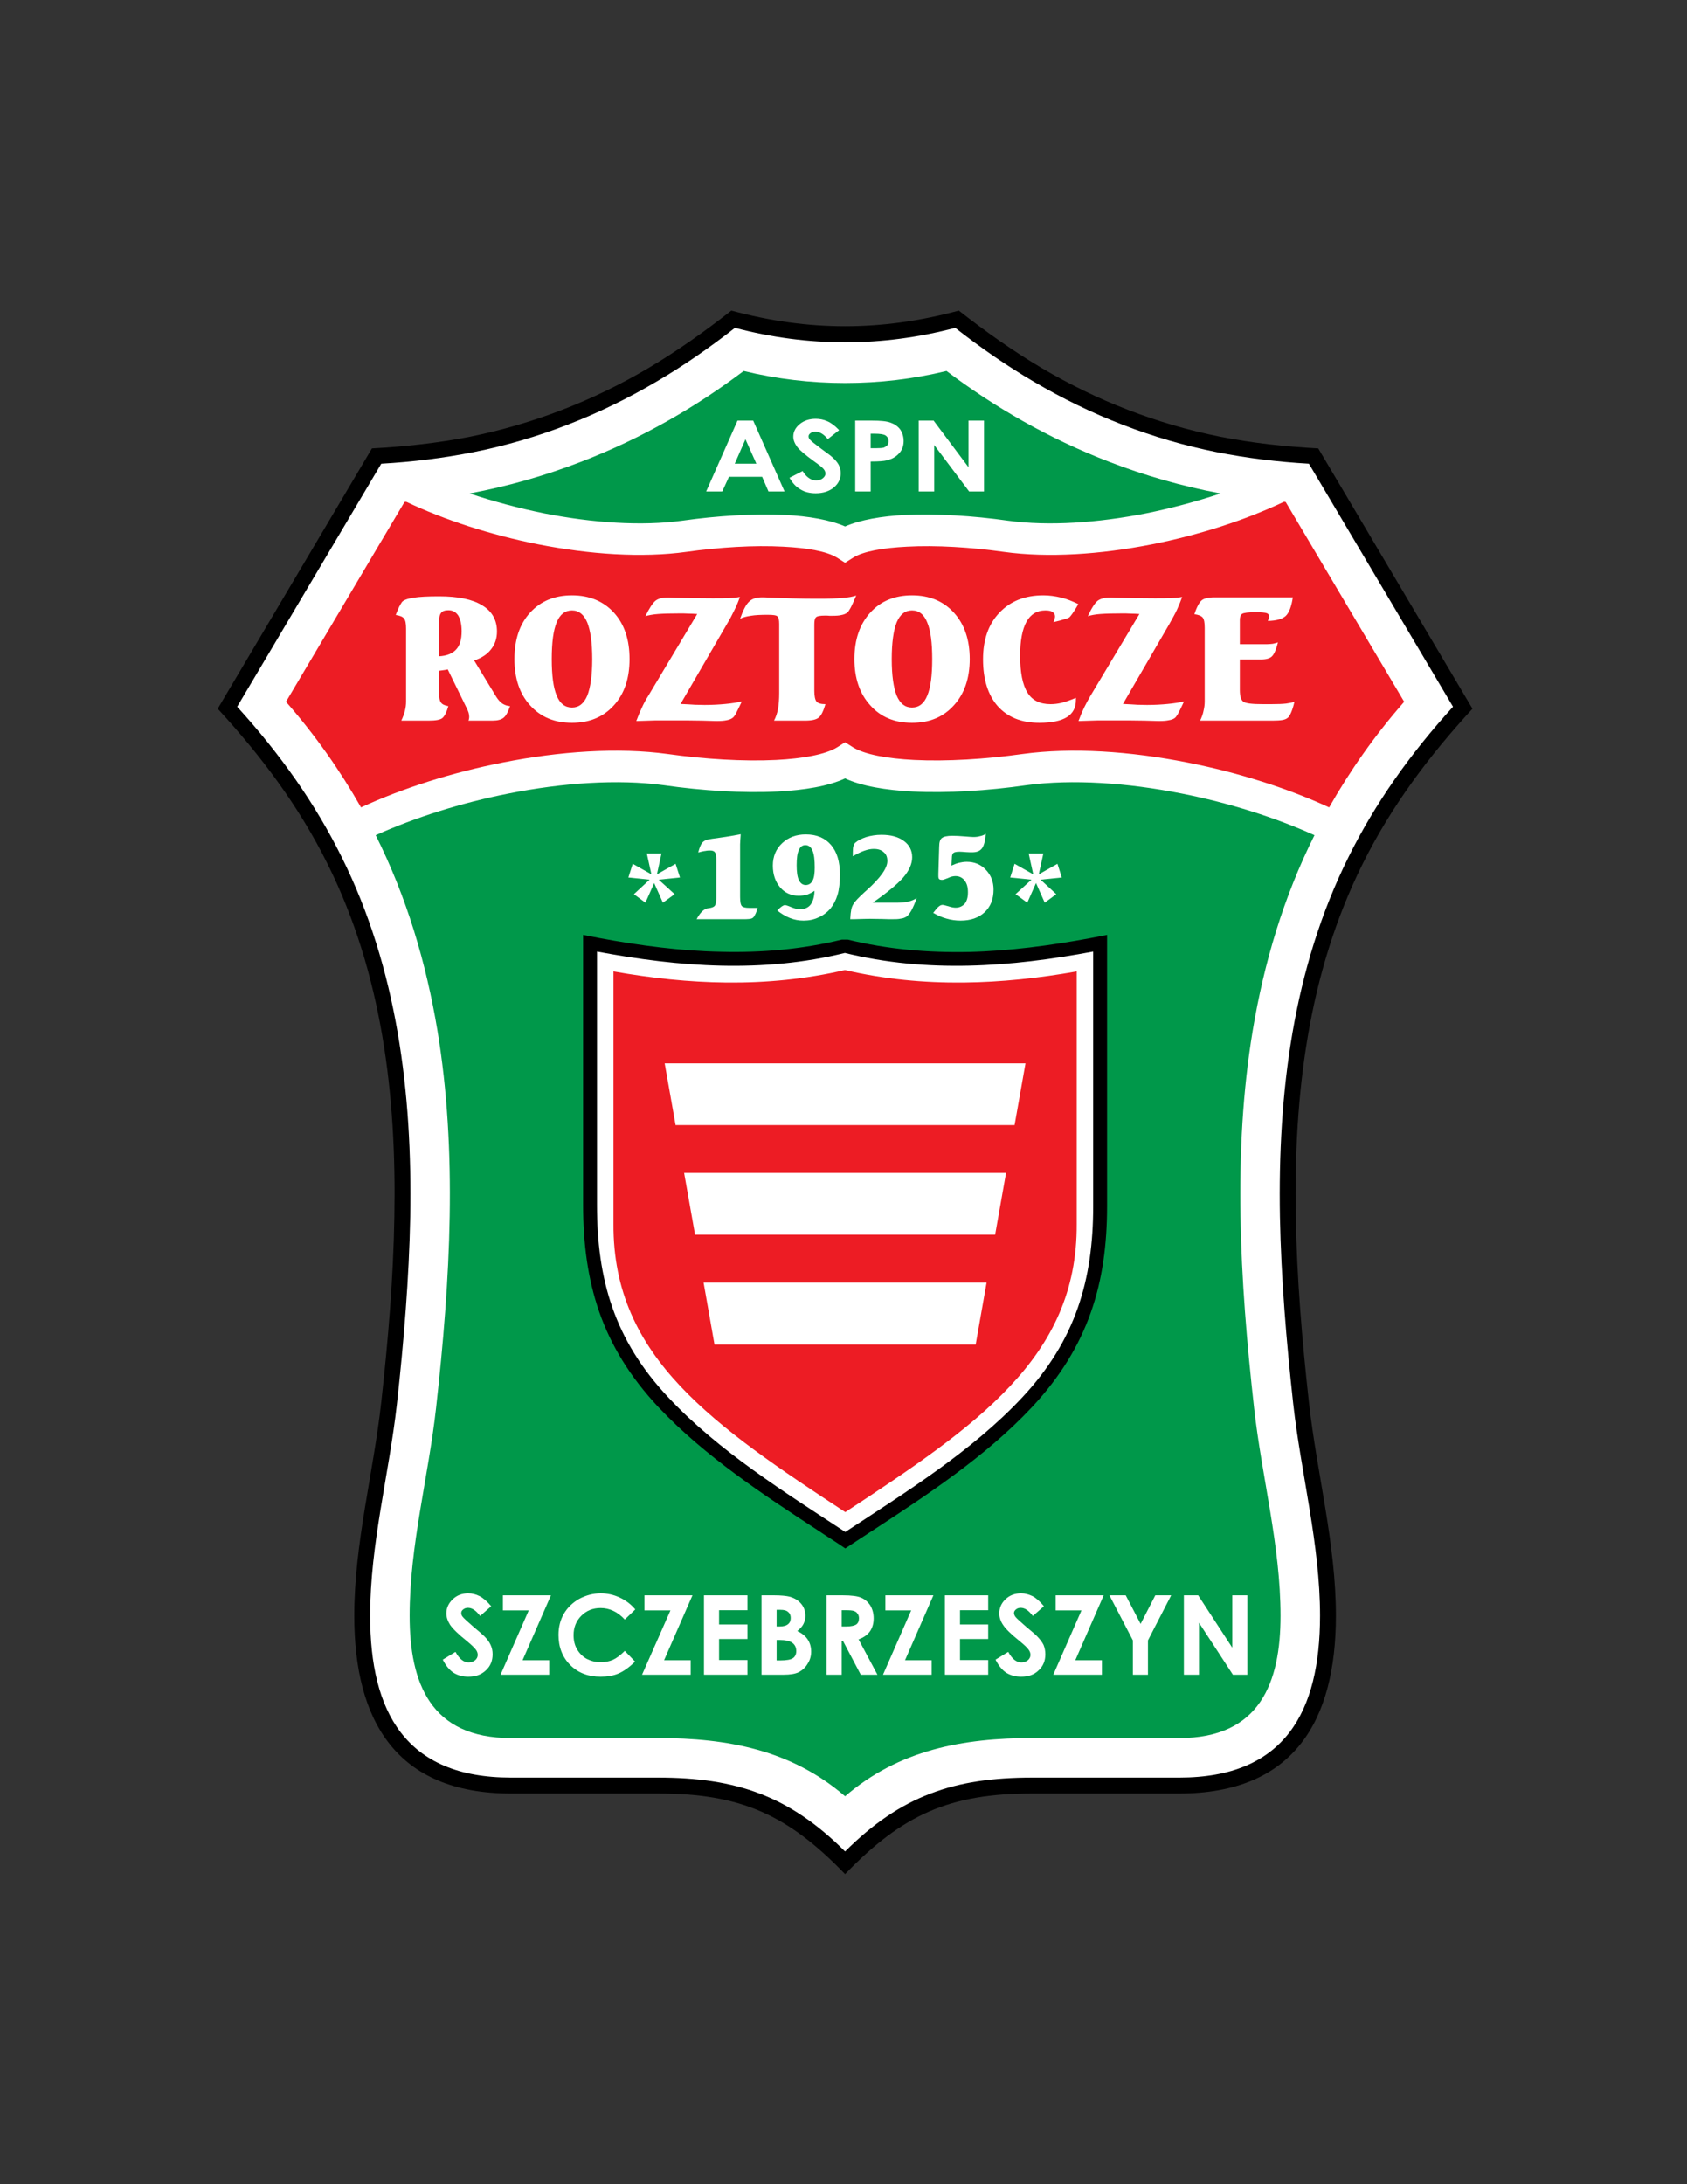 <?xml version="1.0" encoding="iso-8859-1"?>
<!-- Generator: Adobe Illustrator 24.0.1, SVG Export Plug-In . SVG Version: 6.00 Build 0)  -->
<svg version="1.1" id="Layer_1" xmlns="http://www.w3.org/2000/svg" xmlns:xlink="http://www.w3.org/1999/xlink" x="0px" y="0px"
	 viewBox="0 0 612 792" style="enable-background:new 0 0 612 792;" xml:space="preserve">
<rect x="0" y="0" width="612" height="792" fill="#333333" stroke="none"/>
<path d="M306.576,679.552c-20.88-21.6-37.944-29.232-67.896-29.232h-53.352c-41.616,0-56.808-26.424-56.808-64.44
	c0-26.208,6.912-51.552,9.792-77.472c2.52-22.68,4.392-45.216,4.752-67.32c0.792-43.92-4.392-88.056-24.264-127.872
	c-10.368-20.88-24.048-39.096-39.816-56.232l55.944-94.392c12.024-0.648,23.904-1.944,35.64-4.248
	c22.824-4.608,44.568-13.032,64.584-24.84c10.584-6.264,20.52-13.32,30.168-20.88c28.008,7.56,54.504,7.56,82.512,0
	c9.648,7.56,19.584,14.616,30.168,20.88c20.016,11.808,41.688,20.232,64.584,24.84c11.736,2.304,23.616,3.6,35.64,4.248
	l55.944,94.392c-15.768,17.136-29.448,35.352-39.816,56.232c-19.872,39.816-25.056,83.952-24.264,127.872
	c0.36,22.104,2.232,44.64,4.752,67.32c2.88,25.92,9.792,51.264,9.792,77.472c0,38.016-15.192,64.44-56.808,64.44h-53.352
	C344.52,650.32,327.456,657.952,306.576,679.552z"/>
<path style="fill:#FFFFFF;" d="M306.576,671.344c20.232-20.16,39.456-26.784,67.896-26.784h53.352
	c38.304,0,51.048-23.904,51.048-58.68c0-25.992-6.84-51.192-9.72-76.824c-2.52-22.896-4.392-45.648-4.824-67.824
	c-0.792-44.856,4.68-89.928,24.912-130.536c9.576-19.296,22.104-37.08,37.872-54.432l-52.272-88.128
	c-11.376-0.648-22.464-2.016-33.408-4.176c-23.472-4.68-45.72-13.392-66.384-25.56c-9.864-5.76-19.296-12.312-28.512-19.512
	c-26.568,6.984-53.352,6.984-79.92,0c-9.216,7.2-18.648,13.752-28.512,19.512c-20.664,12.168-42.912,20.88-66.384,25.56
	c-10.944,2.16-22.032,3.528-33.408,4.176L86.04,256.264c15.768,17.352,28.296,35.136,37.872,54.432
	c20.232,40.608,25.704,85.68,24.912,130.536c-0.432,22.176-2.304,44.928-4.824,67.824c-2.88,25.632-9.72,50.832-9.72,76.824
	c0,34.776,12.744,58.68,51.048,58.68h53.352C267.12,644.56,286.344,651.184,306.576,671.344z"/>
<path style="fill:#00984A;" d="M136.296,302.848c11.304,22.608,18.288,46.296,22.392,70.776
	c7.272,43.848,4.752,90.144-0.504,137.016c-2.808,25.128-9.576,49.752-9.576,75.24c0,24.264,7.488,44.352,36.72,44.352h53.352
	c25.2,0,48.312,4.248,67.896,21.096c19.584-16.848,42.696-21.096,67.896-21.096h53.352c29.232,0,36.72-20.088,36.72-44.352
	c0-25.488-6.768-50.112-9.576-75.24c-5.256-46.872-7.776-93.168-0.504-137.016c4.104-24.48,11.088-48.168,22.392-70.776
	c-14.184-6.408-31.032-11.736-48.24-15.12c-19.656-3.888-39.6-5.256-56.16-3.024c-14.112,2.016-28.944,2.952-41.4,2.304
	c-9.792-0.504-18.432-1.944-24.48-4.752c-6.048,2.808-14.688,4.248-24.48,4.752c-12.456,0.648-27.288-0.288-41.4-2.304
	c-16.56-2.232-36.504-0.864-56.16,3.024C167.328,291.112,150.48,296.44,136.296,302.848z"/>
<path style="fill:#ED1C24;" d="M147.384,181.96c-0.216,0-0.432,0-0.648,0.072l-42.984,72.432
	c10.8,12.312,19.728,25.128,27.216,38.304c15.12-6.984,33.12-12.672,51.408-16.272c20.736-4.104,41.904-5.544,59.832-3.096
	c13.392,1.872,27.432,2.736,39.312,2.16c9.792-0.504,17.784-1.944,22.104-4.536l2.952-1.872l2.952,1.872
	c4.32,2.592,12.312,4.032,22.104,4.536c11.88,0.576,25.92-0.288,39.312-2.16c17.928-2.448,39.096-1.008,59.832,3.096
	c18.288,3.6,36.288,9.288,51.408,16.272c7.488-13.176,16.416-25.992,27.216-38.304l-42.984-72.432
	c-0.216-0.072-0.432-0.072-0.648-0.072c-13.968,6.624-30.744,12.024-47.808,15.408c-18.648,3.672-37.728,4.968-53.856,2.736
	c-11.88-1.656-24.48-2.448-35.064-1.872c-8.712,0.432-15.768,1.656-19.512,3.96l-2.952,1.872l-2.952-1.872
	c-3.744-2.304-10.8-3.528-19.512-3.96c-10.584-0.576-23.184,0.216-35.064,1.872c-16.128,2.232-35.208,0.936-53.856-2.736
	C178.128,193.984,161.352,188.584,147.384,181.96z"/>
<path style="fill:#00984A;" d="M269.784,134.512c-17.064,12.888-36.936,24.48-59.112,32.976
	c-12.672,4.896-26.136,8.784-40.32,11.448c8.64,2.88,17.784,5.328,27,7.2c17.568,3.456,35.352,4.68,50.112,2.664
	c12.744-1.8,26.064-2.592,37.224-2.088c8.712,0.432,16.416,1.8,21.888,4.176c5.472-2.376,13.176-3.744,21.888-4.176
	c11.16-0.504,24.48,0.288,37.224,2.088c14.76,2.016,32.544,0.792,50.112-2.664c9.216-1.871,18.36-4.32,27-7.2
	c-14.184-2.664-27.648-6.552-40.32-11.448c-22.176-8.496-42.048-20.088-59.112-32.976
	C319.464,140.344,293.688,140.344,269.784,134.512z"/>
<path style="fill:#FFFFFF;" d="M172.008,239.488l8.064,13.247c0.648,1.008,1.368,1.8,2.16,2.376
	c0.792,0.504,1.728,0.864,2.808,0.936c-0.72,2.088-1.44,3.456-2.304,4.176c-0.864,0.72-2.232,1.08-4.032,1.08h-8.784
	c0.144-0.216,0.216-0.432,0.216-0.648c0.072-0.288,0.072-0.504,0.072-0.792c0-0.432-0.072-0.864-0.216-1.44
	c-0.144-0.504-0.432-1.152-0.864-2.016l-6.696-13.68c-0.504,0.144-1.008,0.216-1.584,0.288c-0.504,0.072-1.08,0.144-1.584,0.216
	v7.848c0,1.8,0.216,3.024,0.72,3.672c0.432,0.648,1.368,1.08,2.664,1.296c-0.648,2.232-1.368,3.672-2.16,4.32
	c-0.792,0.648-2.448,0.936-4.968,0.936h-9.936c0.576-1.224,1.008-2.376,1.296-3.528c0.288-1.152,0.432-2.232,0.432-3.384v-26.424
	c0-1.872-0.216-3.096-0.792-3.744c-0.504-0.648-1.512-1.008-2.952-1.224c0.432-1.224,0.864-2.232,1.224-2.952
	c0.36-0.648,0.648-1.224,1.008-1.728c0.576-0.72,1.944-1.224,4.176-1.584c2.16-0.36,5.256-0.504,9.36-0.504
	c6.84,0,12.024,1.08,15.552,3.24c3.6,2.16,5.4,5.328,5.4,9.504c0,2.52-0.72,4.68-2.16,6.48
	C176.76,237.256,174.672,238.624,172.008,239.488L172.008,239.488z M159.264,237.976c2.808-0.144,4.896-1.008,6.192-2.448
	c1.368-1.44,2.016-3.672,2.016-6.624c0-2.448-0.432-4.32-1.224-5.688c-0.864-1.296-2.016-1.944-3.6-1.944
	c-1.224,0-2.16,0.288-2.664,1.008c-0.504,0.648-0.72,1.8-0.72,3.528V237.976z"/>
<path style="fill:#FFFFFF;" d="M207.504,221.344c-2.52,0-4.392,1.44-5.544,4.32c-1.224,2.88-1.8,7.344-1.8,13.32
	c0,5.976,0.576,10.368,1.8,13.248c1.152,2.88,3.024,4.32,5.544,4.32c2.52,0,4.32-1.44,5.544-4.32c1.152-2.88,1.8-7.272,1.8-13.248
	c0-5.976-0.648-10.368-1.8-13.248C211.824,222.784,209.952,221.344,207.504,221.344L207.504,221.344z M207.504,215.872
	c6.264,0,11.376,2.088,15.192,6.264c3.816,4.176,5.688,9.792,5.688,16.848c0,6.984-1.872,12.6-5.688,16.776
	c-3.816,4.248-8.928,6.336-15.192,6.336c-6.336,0-11.376-2.088-15.192-6.336c-3.816-4.176-5.688-9.792-5.688-16.776
	c0-7.056,1.872-12.672,5.688-16.848C196.128,217.96,201.168,215.872,207.504,215.872z"/>
<path style="fill:#FFFFFF;" d="M268.416,216.448c-0.504,1.512-1.152,3.096-1.944,4.68c-0.792,1.656-1.656,3.312-2.736,5.112
	l-16.848,29.016c2.16,0.072,3.888,0.216,5.256,0.288c1.368,0,2.52,0.072,3.456,0.072c2.808,0,5.328-0.144,7.56-0.36
	c2.232-0.216,4.176-0.504,5.975-0.936c-1.152,2.376-1.871,3.888-2.304,4.68c-0.432,0.72-0.792,1.152-1.152,1.368
	c-0.504,0.36-1.224,0.648-2.088,0.792c-0.936,0.216-2.16,0.288-3.744,0.288c-0.072,0-1.8-0.072-5.112-0.144
	c-3.24-0.072-6.48-0.072-9.72-0.072c-2.448,0-4.896,0-7.272,0c-2.376,0.072-4.68,0.144-6.912,0.216
	c0.648-1.728,1.296-3.313,2.016-4.824c0.648-1.44,1.368-2.808,2.16-4.032l17.928-29.952c-1.08-0.072-2.088-0.144-3.168-0.144
	c-1.08-0.072-2.16-0.072-3.24-0.072c-3.312,0-5.904,0.072-7.776,0.216c-1.872,0.144-3.456,0.432-4.608,0.792
	c1.44-2.952,2.664-4.824,3.672-5.616c1.008-0.792,2.52-1.152,4.536-1.152c0.216,0,0.864,0,1.944,0.072
	c4.896,0.144,9.576,0.216,14.112,0.216c2.592,0,4.68,0,6.12-0.072C266.04,216.808,267.336,216.664,268.416,216.448z"/>
<path style="fill:#FFFFFF;" d="M310.608,215.944c-1.008,2.376-1.728,3.96-2.16,4.68c-0.432,0.792-0.792,1.296-1.152,1.584
	c-0.576,0.36-1.152,0.648-2.016,0.792c-0.792,0.216-1.944,0.288-3.312,0.288c-0.072,0-0.432,0-1.008,0
	c-0.576-0.072-1.152-0.072-1.656-0.072c-1.872,0-2.952,0.216-3.312,0.648c-0.432,0.432-0.576,1.296-0.576,2.663v23.976
	c0,1.944,0.288,3.24,0.792,3.888c0.576,0.648,1.656,0.936,3.24,0.936c-0.72,2.448-1.512,4.104-2.376,4.824
	c-0.936,0.792-2.592,1.152-4.968,1.152H280.8c0.648-1.224,1.152-2.664,1.44-4.248c0.288-1.584,0.432-3.528,0.432-5.76V226.24
	c0-1.44-0.216-2.376-0.648-2.736c-0.432-0.432-1.584-0.576-3.528-0.576c-2.448,0-4.464,0.072-6.12,0.36
	c-1.584,0.216-2.88,0.576-3.888,1.08c1.08-3.096,2.16-5.184,3.24-6.192c1.08-1.08,2.664-1.584,4.752-1.584
	c0.288,0,1.008,0,2.232,0.072c5.976,0.288,11.88,0.432,17.712,0.432c4.176,0,7.272-0.072,9.288-0.288
	C307.656,216.664,309.312,216.376,310.608,215.944z"/>
<path style="fill:#FFFFFF;" d="M330.84,221.344c-2.52,0-4.32,1.44-5.544,4.32c-1.152,2.88-1.8,7.344-1.8,13.32
	c0,5.976,0.648,10.368,1.8,13.248c1.224,2.88,3.024,4.32,5.544,4.32c2.52,0,4.392-1.44,5.544-4.32c1.224-2.88,1.8-7.272,1.8-13.248
	c0-5.976-0.576-10.368-1.8-13.248C335.232,222.784,333.36,221.344,330.84,221.344L330.84,221.344z M330.84,215.872
	c6.336,0,11.376,2.088,15.192,6.264c3.816,4.176,5.76,9.792,5.76,16.848c0,6.984-1.944,12.6-5.76,16.776
	c-3.816,4.248-8.856,6.336-15.192,6.336c-6.264,0-11.376-2.088-15.12-6.336c-3.816-4.176-5.76-9.792-5.76-16.776
	c0-7.056,1.944-12.672,5.76-16.848C319.464,217.96,324.576,215.872,330.84,215.872z"/>
<path style="fill:#FFFFFF;" d="M391.176,219.04c-0.864,1.584-1.584,2.664-2.088,3.384c-0.504,0.72-0.864,1.152-1.152,1.441
	c-0.36,0.216-0.936,0.432-1.728,0.648c-0.792,0.288-2.16,0.648-4.032,1.08c0.216-0.504,0.36-0.936,0.432-1.224
	c0.072-0.36,0.144-0.576,0.144-0.792c0-0.792-0.36-1.296-0.936-1.656c-0.576-0.432-1.44-0.576-2.592-0.576
	c-3.024,0-5.328,1.368-6.84,4.104c-1.512,2.736-2.304,6.84-2.304,12.312c0,6.048,0.864,10.512,2.664,13.392
	c1.728,2.808,4.536,4.176,8.352,4.176c1.296,0,2.664-0.144,4.104-0.504c1.368-0.36,3.096-0.936,5.112-1.8v0.792
	c0,2.808-1.08,4.824-3.24,6.192c-2.16,1.368-5.472,2.088-10.008,2.088c-6.48,0-11.52-2.016-15.12-6.048
	c-3.528-4.032-5.328-9.72-5.328-16.992c0-7.056,1.944-12.744,5.976-16.921c3.96-4.176,9.216-6.264,15.912-6.264
	c2.088,0,4.248,0.288,6.336,0.792C387,217.168,389.088,218.032,391.176,219.04z"/>
<path style="fill:#FFFFFF;" d="M428.832,216.448c-0.504,1.512-1.152,3.096-1.872,4.68c-0.792,1.656-1.728,3.312-2.736,5.112
	l-16.848,29.016c2.16,0.072,3.888,0.216,5.256,0.288c1.296,0,2.448,0.072,3.456,0.072c2.808,0,5.256-0.144,7.488-0.36
	c2.232-0.216,4.248-0.504,5.976-0.936c-1.08,2.376-1.872,3.888-2.304,4.68c-0.432,0.72-0.792,1.152-1.08,1.368
	c-0.504,0.36-1.224,0.648-2.16,0.792c-0.936,0.216-2.16,0.288-3.672,0.288c-0.144,0-1.872-0.072-5.112-0.144
	c-3.312-0.072-6.552-0.072-9.72-0.072c-2.52,0-4.968,0-7.272,0c-2.376,0.072-4.68,0.144-6.984,0.216
	c0.648-1.728,1.296-3.313,2.016-4.824c0.72-1.44,1.44-2.808,2.16-4.032l17.928-29.952c-1.008-0.072-2.088-0.144-3.168-0.144
	c-1.008-0.072-2.088-0.072-3.168-0.072c-3.312,0-5.904,0.072-7.848,0.216c-1.872,0.144-3.384,0.432-4.536,0.792
	c1.368-2.952,2.592-4.824,3.6-5.616c1.08-0.792,2.592-1.152,4.608-1.152c0.216,0,0.864,0,1.944,0.072
	c4.824,0.144,9.576,0.216,14.112,0.216c2.592,0,4.608,0,6.12-0.072C426.456,216.808,427.752,216.664,428.832,216.448z"/>
<path style="fill:#FFFFFF;" d="M440.712,216.592h28.296c-0.504,3.384-1.368,5.616-2.592,6.768c-1.296,1.152-3.456,1.728-6.48,1.8
	c0.144-0.288,0.216-0.576,0.288-0.864c0.144-0.288,0.144-0.504,0.144-0.72c0-0.576-0.216-1.008-0.792-1.224
	c-0.576-0.216-1.944-0.36-4.104-0.36c-2.592,0-4.248,0.216-4.824,0.576c-0.576,0.36-0.864,1.08-0.864,2.232v8.784h9.936
	c0.648,0,1.296-0.072,2.016-0.144c0.648-0.144,1.224-0.288,1.872-0.504c-0.648,2.592-1.368,4.248-2.16,5.04
	c-0.792,0.792-2.16,1.152-4.104,1.152h-7.56v11.088c0,2.232,0.432,3.6,1.224,4.176c0.792,0.648,3.168,0.936,7.056,0.936h1.584h1.44
	c2.448,0,4.248-0.072,5.472-0.216c1.152-0.144,2.16-0.36,3.024-0.648c-0.36,1.656-0.792,2.952-1.224,3.96
	c-0.432,0.936-0.792,1.584-1.224,1.872c-0.432,0.36-1.079,0.648-1.944,0.792c-0.864,0.144-2.016,0.216-3.456,0.216h-26.352
	c0.576-1.224,1.008-2.376,1.224-3.528c0.288-1.152,0.432-2.304,0.432-3.456v-26.64c0-1.872-0.216-3.096-0.72-3.744
	c-0.576-0.648-1.512-1.008-3.024-1.224c0.864-2.664,1.8-4.32,2.664-5.04C436.824,216.952,438.408,216.592,440.712,216.592z"/>
<g>
	<path style="fill:#FFFFFF;" d="M178.2,582.424l-4.032,3.528c-1.44-1.944-2.88-2.952-4.392-2.952c-0.72,0-1.296,0.216-1.728,0.576
		c-0.504,0.36-0.72,0.792-0.72,1.296c0,0.504,0.144,0.936,0.504,1.368c0.432,0.576,1.8,1.8,4.032,3.744
		c2.088,1.728,3.312,2.808,3.816,3.312c1.08,1.08,1.872,2.16,2.304,3.168c0.504,1.08,0.72,2.16,0.72,3.384
		c0,2.376-0.792,4.32-2.448,5.832c-1.656,1.584-3.744,2.304-6.408,2.304c-2.016,0-3.816-0.504-5.328-1.44
		c-1.512-1.008-2.808-2.592-3.888-4.752l4.608-2.808c1.368,2.52,2.952,3.816,4.752,3.816c0.936,0,1.728-0.288,2.376-0.792
		c0.648-0.576,0.936-1.224,0.936-1.944c0-0.648-0.216-1.296-0.72-1.944c-0.504-0.648-1.512-1.656-3.168-3.024
		c-3.168-2.52-5.184-4.536-6.12-5.904c-0.864-1.368-1.368-2.736-1.368-4.176c0-1.944,0.792-3.672,2.304-5.112
		c1.512-1.44,3.384-2.16,5.616-2.16c1.44,0,2.808,0.36,4.104,1.008C175.248,579.4,176.688,580.624,178.2,582.424z"/>
	<polygon style="fill:#FFFFFF;" points="182.448,578.464 199.872,578.464 189.576,602.008 199.224,602.008 199.224,607.264 
		181.584,607.264 191.808,583.936 182.448,583.936 	"/>
	<path style="fill:#FFFFFF;" d="M230.472,583.576l-3.816,3.672c-2.592-2.808-5.544-4.176-8.784-4.176
		c-2.808,0-5.112,0.936-6.984,2.808c-1.872,1.872-2.808,4.248-2.808,6.984c0,1.944,0.36,3.6,1.224,5.112
		c0.864,1.512,2.016,2.664,3.528,3.528c1.584,0.792,3.24,1.224,5.112,1.224c1.584,0,3.024-0.288,4.392-0.864
		c1.296-0.576,2.736-1.656,4.32-3.24l3.744,3.888c-2.16,2.088-4.176,3.528-6.048,4.32c-1.872,0.792-4.032,1.152-6.48,1.152
		c-4.464,0-8.136-1.368-11.016-4.248c-2.808-2.808-4.248-6.48-4.248-10.872c0-2.88,0.648-5.472,1.944-7.704
		c1.296-2.232,3.168-4.032,5.544-5.4c2.448-1.296,5.04-2.016,7.848-2.016c2.376,0,4.68,0.504,6.84,1.512
		C227.016,580.264,228.888,581.704,230.472,583.576z"/>
	<polygon style="fill:#FFFFFF;" points="233.784,578.464 251.208,578.464 240.912,602.008 250.56,602.008 250.56,607.264 
		232.92,607.264 243.216,583.936 233.784,583.936 	"/>
	<polygon style="fill:#FFFFFF;" points="255.384,578.464 271.152,578.464 271.152,583.864 260.856,583.864 260.856,589.048 
		271.152,589.048 271.152,594.304 260.856,594.304 260.856,601.936 271.152,601.936 271.152,607.264 255.384,607.264 	"/>
	<path style="fill:#FFFFFF;" d="M276.264,607.264v-28.8h4.464c2.664,0,4.608,0.216,5.76,0.504c1.728,0.504,3.096,1.296,4.176,2.592
		c1.008,1.224,1.512,2.664,1.512,4.392c0,1.08-0.288,2.088-0.72,2.952c-0.432,0.864-1.224,1.728-2.232,2.52
		c1.728,0.792,3.024,1.872,3.816,3.096c0.792,1.224,1.224,2.664,1.224,4.392c0,1.584-0.432,3.096-1.296,4.392
		c-0.792,1.368-1.872,2.304-3.168,3.024c-1.368,0.648-3.168,0.936-5.472,0.936H276.264L276.264,607.264z M281.736,583.72v6.048
		h1.152c1.368,0,2.376-0.288,3.024-0.864c0.648-0.504,0.936-1.296,0.936-2.232c0-0.936-0.288-1.656-0.936-2.16
		c-0.576-0.576-1.512-0.792-2.808-0.792H281.736L281.736,583.72z M281.736,594.664v7.416h1.368c2.232,0,3.816-0.288,4.608-0.864
		c0.792-0.576,1.152-1.44,1.152-2.52c0-1.224-0.432-2.232-1.368-2.952c-0.936-0.72-2.52-1.08-4.68-1.08H281.736z"/>
	<path style="fill:#FFFFFF;" d="M299.88,578.464h5.832c3.096,0,5.4,0.288,6.696,0.864c1.368,0.576,2.448,1.512,3.312,2.808
		c0.792,1.368,1.224,2.88,1.224,4.68c0,1.944-0.504,3.528-1.368,4.752c-0.936,1.296-2.304,2.232-4.104,2.88l6.84,12.816h-6.048
		l-6.408-12.168h-0.504v12.168h-5.472V578.464L299.88,578.464z M305.352,589.768h1.656c1.728,0,2.952-0.288,3.6-0.72
		c0.648-0.432,1.008-1.224,1.008-2.232c0-0.648-0.144-1.224-0.504-1.656c-0.288-0.504-0.72-0.792-1.296-1.008
		c-0.576-0.216-1.584-0.288-3.024-0.288h-1.44V589.768z"/>
	<polygon style="fill:#FFFFFF;" points="321.192,578.464 338.616,578.464 328.32,602.008 337.968,602.008 337.968,607.264 
		320.328,607.264 330.552,583.936 321.192,583.936 	"/>
	<polygon style="fill:#FFFFFF;" points="342.792,578.464 358.488,578.464 358.488,583.864 348.264,583.864 348.264,589.048 
		358.488,589.048 358.488,594.304 348.264,594.304 348.264,601.936 358.488,601.936 358.488,607.264 342.792,607.264 	"/>
	<path style="fill:#FFFFFF;" d="M378.72,582.424l-4.032,3.528c-1.44-1.944-2.88-2.952-4.392-2.952c-0.72,0-1.296,0.216-1.728,0.576
		c-0.432,0.36-0.72,0.792-0.72,1.296c0,0.504,0.216,0.936,0.504,1.368c0.432,0.576,1.8,1.8,4.032,3.744
		c2.088,1.728,3.384,2.808,3.816,3.312c1.08,1.08,1.872,2.16,2.376,3.168c0.432,1.08,0.648,2.16,0.648,3.384
		c0,2.376-0.792,4.32-2.448,5.832c-1.584,1.584-3.744,2.304-6.336,2.304c-2.088,0-3.888-0.504-5.4-1.44
		c-1.512-1.008-2.808-2.592-3.888-4.752l4.608-2.808c1.368,2.52,2.952,3.816,4.752,3.816c0.936,0,1.728-0.288,2.376-0.792
		c0.648-0.576,0.936-1.224,0.936-1.944c0-0.648-0.216-1.296-0.72-1.944c-0.432-0.648-1.512-1.656-3.168-3.024
		c-3.168-2.52-5.184-4.536-6.048-5.904c-0.936-1.368-1.368-2.736-1.368-4.176c0-1.944,0.72-3.672,2.232-5.112
		c1.512-1.44,3.384-2.16,5.688-2.16c1.368,0,2.736,0.36,4.104,1.008C375.84,579.4,377.208,580.624,378.72,582.424z"/>
	<polygon style="fill:#FFFFFF;" points="382.968,578.464 400.392,578.464 390.096,602.008 399.744,602.008 399.744,607.264 
		382.104,607.264 392.328,583.936 382.968,583.936 	"/>
	<polygon style="fill:#FFFFFF;" points="402.48,578.464 408.384,578.464 413.784,588.832 419.112,578.464 424.872,578.464 
		416.448,594.808 416.448,607.264 410.976,607.264 410.976,594.808 	"/>
	<polygon style="fill:#FFFFFF;" points="429.48,578.464 434.664,578.464 447.048,597.472 447.048,578.464 452.52,578.464 
		452.52,607.264 447.264,607.264 434.952,588.4 434.952,607.264 429.48,607.264 	"/>
</g>
<g>
	<path style="fill:#FFFFFF;" d="M267.552,152.512h5.688l11.376,25.704h-5.832l-2.304-5.328h-12.024l-2.448,5.328h-5.832
		L267.552,152.512L267.552,152.512z M270.432,159.28l-3.888,8.856h7.848L270.432,159.28z"/>
	<path style="fill:#FFFFFF;" d="M304.416,155.968l-4.104,3.24c-1.512-1.8-2.952-2.664-4.464-2.664c-0.72,0-1.368,0.144-1.8,0.504
		c-0.504,0.36-0.72,0.72-0.72,1.152c0,0.432,0.144,0.864,0.504,1.224c0.432,0.504,1.8,1.584,4.104,3.312
		c2.16,1.584,3.456,2.52,3.888,2.952c1.152,1.008,1.944,1.944,2.448,2.88c0.432,0.936,0.72,1.872,0.72,3.024
		c0,2.088-0.864,3.816-2.52,5.184c-1.656,1.368-3.888,2.088-6.552,2.088c-2.088,0-3.96-0.432-5.472-1.368
		c-1.584-0.864-2.952-2.304-4.032-4.248l4.752-2.448c1.368,2.232,3.024,3.384,4.896,3.384c0.936,0,1.728-0.216,2.376-0.72
		c0.648-0.504,1.008-1.08,1.008-1.728c0-0.576-0.216-1.152-0.72-1.728c-0.504-0.576-1.584-1.44-3.312-2.664
		c-3.168-2.304-5.256-4.032-6.192-5.256c-0.936-1.296-1.44-2.52-1.44-3.744c0-1.8,0.792-3.312,2.376-4.608
		c1.512-1.224,3.456-1.872,5.76-1.872c1.44,0,2.88,0.288,4.176,0.864C301.464,153.304,302.904,154.384,304.416,155.968z"/>
	<path style="fill:#FFFFFF;" d="M310.248,152.512h5.976c3.24,0,5.544,0.216,6.984,0.792c1.368,0.504,2.52,1.296,3.384,2.448
		c0.792,1.224,1.224,2.592,1.224,4.176c0,1.8-0.576,3.312-1.656,4.464c-1.08,1.224-2.52,2.016-4.392,2.52
		c-1.08,0.288-3.024,0.432-5.904,0.432v10.872h-5.616V152.512L310.248,152.512z M315.864,162.52h1.8
		c1.368,0,2.376-0.072,2.952-0.216c0.504-0.216,0.936-0.504,1.296-0.864c0.288-0.432,0.432-0.936,0.432-1.512
		c0-0.936-0.432-1.656-1.296-2.16c-0.648-0.288-1.872-0.504-3.6-0.504h-1.584V162.52z"/>
	<polygon style="fill:#FFFFFF;" points="333.288,152.512 338.688,152.512 351.36,169.432 351.36,152.512 356.976,152.512 
		356.976,178.216 351.576,178.216 338.904,161.368 338.904,178.216 333.288,178.216 	"/>
</g>
<path d="M306.648,561.472l-2.664-1.8c-5.76-3.744-5.976-3.888-6.264-4.104c-20.52-13.392-41.904-27.36-58.896-45.36
	c-10.368-11.088-17.208-22.392-21.456-34.56c-4.176-12.096-5.832-24.84-5.832-38.736v-97.92l5.904,1.152
	c14.688,2.736,29.448,4.68,44.208,4.968c14.688,0.36,29.304-0.864,43.704-4.392h2.232c14.472,3.528,29.088,4.752,43.848,4.464
	c14.76-0.36,29.592-2.304,44.28-5.04l5.904-1.152v98.424c0,13.824-1.656,26.496-5.904,38.52
	c-4.248,12.024-11.088,23.328-21.312,34.272c-16.92,18.072-38.448,32.112-58.968,45.504c-0.072,0.072-0.432,0.288-6.048,3.96
	L306.648,561.472z"/>
<path style="fill:#FFFFFF;" d="M306.648,555.496c-22.032-14.472-45.936-29.304-64.152-48.744c-19.8-21.024-25.92-43.056-25.92-69.84
	V345.04c29.88,5.616,60.12,7.848,89.928,0.504c29.808,7.344,60.192,5.112,90.072-0.504v92.376c0,26.568-6.336,48.6-25.776,69.336
	C352.584,526.192,328.68,541.024,306.648,555.496z"/>
<path style="fill:#ED1C24;" d="M306.648,548.296c23.616-15.48,44.712-29.592,59.76-45.648
	c15.192-16.128,24.336-34.488,24.192-58.824V352.24c-13.824,2.448-27.504,3.888-41.04,4.032
	c-14.472,0.144-28.872-1.224-43.056-4.536c-14.184,3.312-28.584,4.68-43.056,4.536c-13.464-0.144-27.072-1.584-40.896-4.032v91.584
	c-0.144,24.336,9.072,42.696,24.264,58.824C261.936,518.704,283.032,532.816,306.648,548.296z"/>
<path style="fill:#FFFFFF;" d="M241.128,385.576h130.896l-3.96,22.392H245.088L241.128,385.576L241.128,385.576z M248.184,425.32
	h116.784l-3.96,22.392H252.144L248.184,425.32L248.184,425.32z M255.24,465.064h102.672l-3.96,22.464H259.2L255.24,465.064z"/>
<polygon style="fill:#FFFFFF;" points="234.648,309.472 239.976,309.472 238.32,317.032 245.088,313.216 246.672,318.184 
	238.968,318.976 244.728,324.232 240.48,327.328 237.312,320.2 234.144,327.328 229.968,324.232 235.656,318.976 227.952,318.184 
	229.536,313.216 236.304,317.032 "/>
<path style="fill:#FFFFFF;" d="M268.704,302.488c-0.072,0.792-0.072,1.512-0.144,2.16c0,0.576-0.072,1.08-0.072,1.44v19.08
	c0,1.872,0.216,2.952,0.648,3.384c0.432,0.432,1.296,0.648,2.664,0.648h3.024c-0.288,1.08-0.576,1.944-0.936,2.52
	c-0.288,0.648-0.648,1.08-1.008,1.224c-0.216,0.144-0.576,0.216-1.152,0.288c-0.504,0.072-1.296,0.072-2.376,0.072H252.72
	l0.072-0.144c1.296-2.376,2.664-3.672,4.104-3.816c1.224-0.144,2.016-0.432,2.376-0.864c0.36-0.432,0.576-1.368,0.576-2.808v-13.896
	c0-1.368-0.144-2.304-0.504-2.736c-0.288-0.432-0.864-0.648-1.728-0.648c-0.36,0-0.936,0-1.656,0.144
	c-0.72,0.072-1.584,0.288-2.664,0.576c0.432-1.728,0.936-2.88,1.44-3.528c0.576-0.648,1.368-1.08,2.376-1.224
	c0.216-0.072,1.656-0.288,4.32-0.648C264.096,303.352,266.472,302.92,268.704,302.488z"/>
<path style="fill:#FFFFFF;" d="M281.952,330.136c0.72-0.72,1.296-1.224,1.728-1.512c0.432-0.288,0.792-0.432,1.08-0.432
	c0.288,0,1.08,0.216,2.232,0.72c1.224,0.504,2.232,0.792,3.168,0.792c1.728,0,3.024-0.576,3.888-1.656
	c0.864-1.152,1.368-2.808,1.44-5.04c-0.792,0.576-1.656,1.008-2.664,1.368c-1.008,0.288-2.016,0.432-3.096,0.432
	c-2.664,0-4.968-1.008-6.696-3.024c-1.728-2.016-2.664-4.68-2.664-7.92c0-3.313,1.152-6.048,3.384-8.136
	c2.232-2.088,5.112-3.168,8.568-3.168c3.96,0,6.984,1.296,9.144,3.816c2.16,2.52,3.24,6.048,3.24,10.656
	c0,3.024-0.288,5.544-0.864,7.416c-0.576,1.944-1.44,3.6-2.664,5.112c-1.152,1.296-2.592,2.376-4.248,3.096
	c-1.656,0.792-3.456,1.152-5.4,1.152c-1.728,0-3.384-0.288-4.968-0.936C284.904,332.224,283.392,331.288,281.952,330.136
	L281.952,330.136z M292.176,306.448c-1.08,0-1.872,0.576-2.376,1.8c-0.576,1.152-0.792,3.024-0.792,5.472
	c0,2.376,0.216,4.176,0.792,5.4c0.576,1.152,1.368,1.8,2.52,1.8c1.08,0,1.944-0.576,2.448-1.584
	c0.576-1.008,0.792-2.664,0.792-4.752c0-2.736-0.216-4.752-0.792-6.12C294.192,307.096,293.328,306.448,292.176,306.448z"/>
<path style="fill:#FFFFFF;" d="M316.584,327.328h9.072c1.368,0,2.592-0.144,3.744-0.36c1.152-0.288,2.232-0.72,3.168-1.296
	c-0.72,1.944-1.368,3.456-2.016,4.608c-0.648,1.08-1.224,1.8-1.8,2.16c-0.504,0.288-1.152,0.576-1.944,0.648
	c-0.864,0.216-1.944,0.216-3.24,0.216c-0.576,0-1.728,0-3.528-0.072c-1.728,0-3.24-0.072-4.464-0.072
	c-1.08,0-3.024,0.072-5.832,0.144c-0.576,0-1.008,0-1.296,0c0.072-1.584,0.216-2.736,0.36-3.456c0.144-0.72,0.36-1.296,0.648-1.8
	c0.576-1.08,2.016-2.592,4.32-4.68l0.504-0.432l0.144-0.144c4.968-4.464,7.488-7.992,7.488-10.584c0-1.44-0.432-2.52-1.368-3.24
	c-0.864-0.792-2.016-1.152-3.6-1.152c-1.008,0-2.16,0.216-3.384,0.648c-1.296,0.432-2.664,1.152-4.176,2.016
	c0-0.216,0-0.432,0-0.792c0-0.288,0-0.576,0-0.72c0-0.936,0.072-1.656,0.216-2.16c0.144-0.504,0.36-0.936,0.648-1.224
	c1.008-0.864,2.304-1.512,4.032-2.088c1.728-0.504,3.528-0.792,5.472-0.792c3.456,0,6.12,0.72,8.136,2.232
	c2.016,1.44,3.024,3.456,3.024,5.904c0,2.376-1.08,4.824-3.24,7.344C325.44,320.704,321.768,323.728,316.584,327.328z"/>
<path style="fill:#FFFFFF;" d="M357.624,302.344c-0.216,2.664-0.72,4.464-1.44,5.328c-0.72,0.936-1.872,1.368-3.528,1.368
	c-0.504,0-1.224,0-2.232-0.072c-0.936-0.072-1.728-0.144-2.232-0.144c-1.152,0-1.944,0.144-2.304,0.432
	c-0.36,0.288-0.576,0.864-0.576,1.8l-0.144,2.808c0.936-0.432,1.872-0.792,2.736-1.008c0.936-0.216,1.872-0.36,2.808-0.36
	c2.736,0,5.112,0.936,6.912,2.88c1.872,1.944,2.808,4.32,2.808,7.2c0,3.456-1.08,6.192-3.24,8.208
	c-2.16,2.016-5.04,3.024-8.712,3.024c-1.728,0-3.384-0.216-5.112-0.72c-1.656-0.432-3.24-1.152-4.824-2.088
	c0.864-1.08,1.44-1.8,1.944-2.232c0.504-0.432,0.936-0.648,1.44-0.648c0.36,0,1.08,0.216,2.16,0.504
	c1.08,0.36,1.944,0.504,2.592,0.504c1.368,0,2.448-0.504,3.312-1.44c0.792-1.008,1.152-2.376,1.152-4.104
	c0-1.872-0.36-3.24-1.224-4.32c-0.792-1.008-1.872-1.584-3.312-1.584c-0.792,0-1.728,0.216-2.736,0.72
	c-1.08,0.432-1.728,0.648-2.016,0.648c-0.576,0-0.936-0.072-1.152-0.288c-0.216-0.216-0.288-0.576-0.288-1.08
	c0-0.072,0-0.216,0-0.432c0-0.216,0-0.36,0-0.432l0.288-9.72c0-1.728,0.36-2.808,1.008-3.24c0.648-0.504,1.872-0.792,3.744-0.792
	c1.296,0,2.808,0.072,4.464,0.216c1.728,0.144,2.808,0.216,3.168,0.216c0.864,0,1.656-0.072,2.376-0.288
	C356.256,303.064,356.976,302.776,357.624,302.344z"/>
<polygon style="fill:#FFFFFF;" points="378.504,309.472 373.176,309.472 374.832,317.032 368.064,313.216 366.48,318.184 
	374.184,318.976 368.424,324.232 372.672,327.328 375.84,320.2 379.008,327.328 383.184,324.232 377.496,318.976 385.2,318.184 
	383.616,313.216 376.848,317.032 "/>
</svg>
